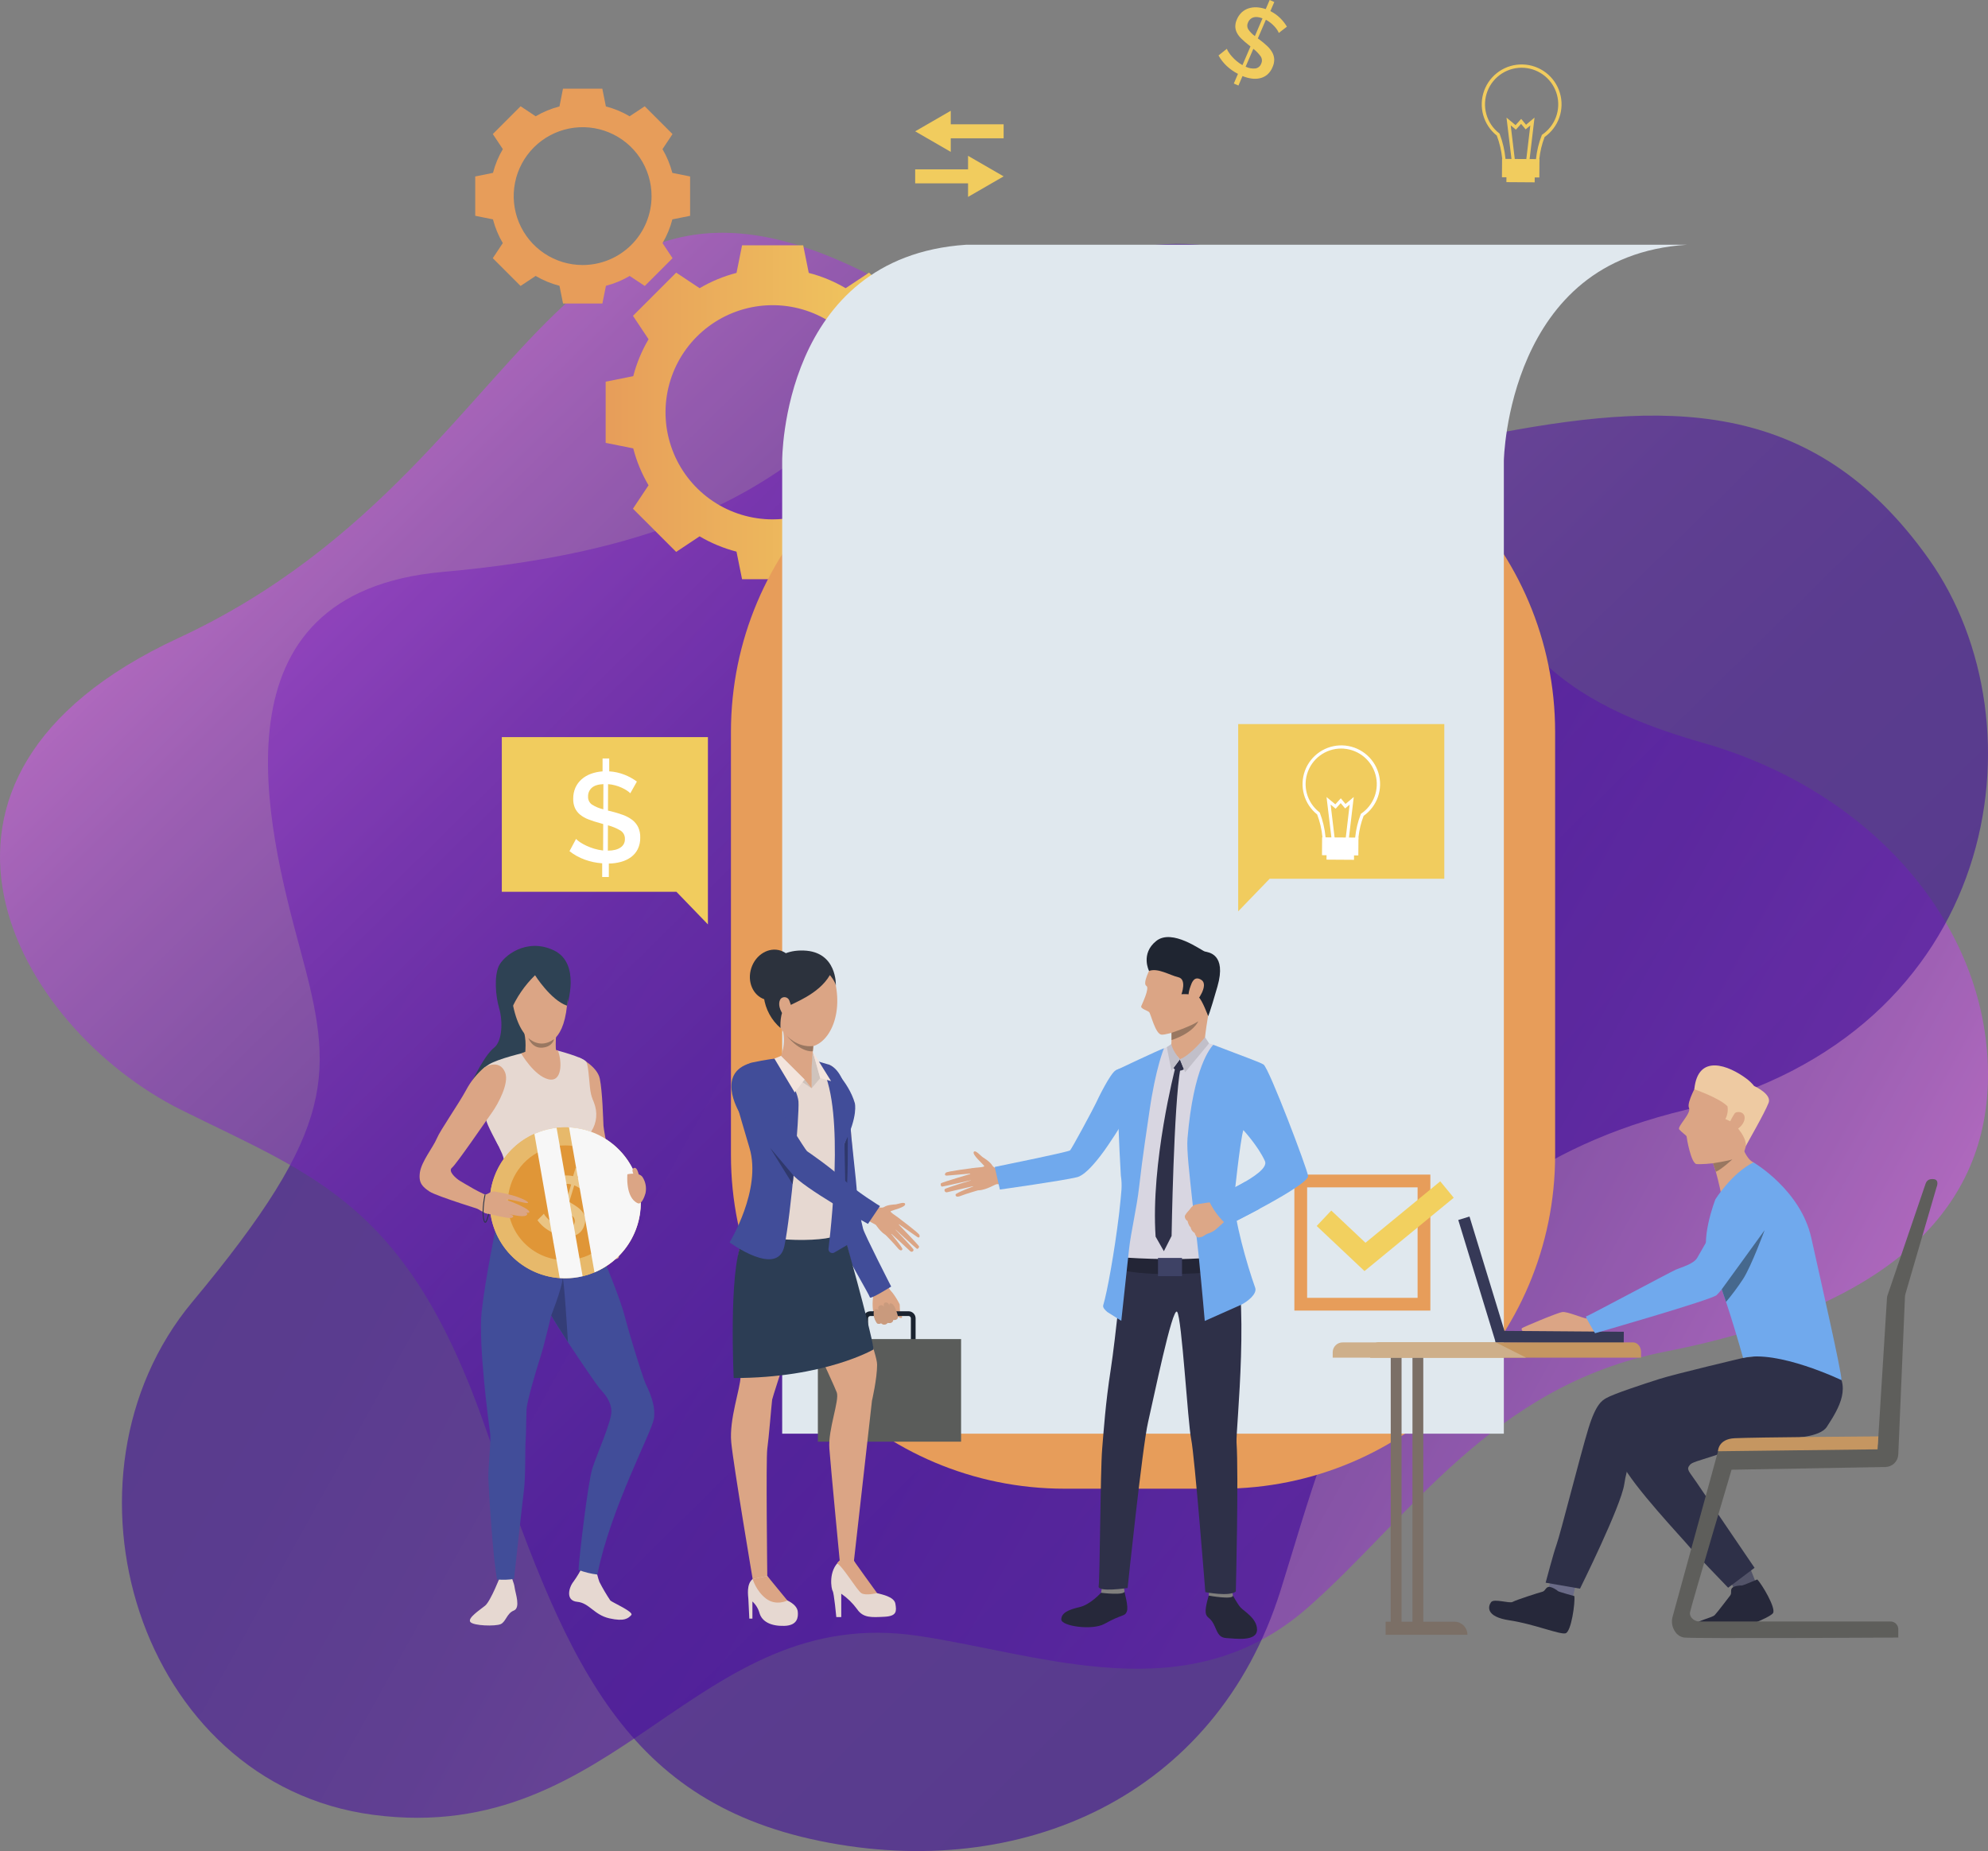 <svg width="538" height="501" viewBox="0 0 538 501" fill="none" xmlns="http://www.w3.org/2000/svg">
<rect x="0" y="0" width="538" height="501" fill="#808080" stroke="none"/>
<g opacity="0.75">
<path opacity="0.75" d="M450.7 365.818C403.794 375.02 381.435 410.924 353.926 435.097C321.548 463.557 282.192 447.784 248.554 442.765C188.085 433.742 167.521 499.976 100.994 491.196C37.317 482.785 12.482 399.861 52.053 352.37C91.624 304.879 90.36 290.539 81.241 256.945C72.122 223.35 56.115 160.467 119.854 154.788C174.637 149.907 206.302 135.675 230.419 110.939C254.536 86.203 343.35 18.092 384.78 121.578C404.576 171.016 416.516 188.412 460.993 201.095C505.47 213.779 536.56 248.691 537.952 288.222C539.27 325.638 513.347 353.53 450.7 365.818Z" fill="url(#paint0_linear)"/>
</g>
<g opacity="0.75">
<path opacity="0.75" d="M266.659 93.927C307.779 123.467 353.525 127.336 401.784 117.913C450.044 108.49 490.404 106.776 521.992 151.322C553.581 195.868 541.786 279.713 456.183 300.389C374.593 320.085 360.97 384.716 346.507 430.603C328.957 486.287 276.293 509.415 221.91 498.278C167.527 487.14 152.593 447.738 131.537 386.914C110.48 326.09 85.642 318.559 49.056 300.408C4.249 278.11 -33.797 210.775 48.178 172.74C155.225 123.053 147.11 8.048 266.659 93.927Z" fill="url(#paint1_linear)"/>
</g>
<path d="M246.817 101.812C245.911 98.306 244.518 94.944 242.677 91.826L246.892 85.485L241.044 79.638L235.197 73.79L228.852 78.001C225.734 76.16 222.372 74.767 218.866 73.862L217.366 66.402H200.822L199.319 73.862C195.813 74.767 192.451 76.161 189.332 78.001L182.992 73.786L177.144 79.634L171.297 85.481L175.515 91.822C173.675 94.941 172.281 98.302 171.372 101.808L163.908 103.312V119.86L171.368 121.359C172.276 124.865 173.671 128.227 175.511 131.346L171.293 137.686L177.14 143.534L182.988 149.381L189.328 145.163C192.447 147.002 195.809 148.397 199.314 149.306L200.818 156.766H217.362L218.862 149.306C222.367 148.398 225.729 147.003 228.848 145.163L235.189 149.381L241.036 143.534L246.883 137.686L242.669 131.346C244.51 128.227 245.903 124.866 246.808 121.359L254.268 119.86V103.312L246.817 101.812ZM209.092 140.572C203.359 140.572 197.755 138.872 192.988 135.687C188.221 132.502 184.506 127.975 182.312 122.679C180.118 117.382 179.544 111.554 180.663 105.931C181.781 100.308 184.542 95.143 188.596 91.089C192.649 87.035 197.814 84.275 203.437 83.156C209.06 82.038 214.888 82.612 220.185 84.806C225.482 87 230.009 90.715 233.194 95.482C236.379 100.249 238.079 105.853 238.079 111.586C238.079 119.274 235.025 126.646 229.589 132.083C224.153 137.519 216.78 140.572 209.092 140.572Z" fill="url(#paint2_linear)"/>
<path d="M181.952 46.792C181.367 44.537 180.47 42.375 179.287 40.368L181.998 36.287L178.239 32.528L174.48 28.769L170.391 31.472C168.385 30.287 166.223 29.39 163.967 28.807L163.002 24.008H152.356L151.408 28.807C149.146 29.388 146.978 30.285 144.967 31.472L140.886 28.761L137.127 32.52L133.368 36.279L136.079 40.36C134.894 42.366 133.997 44.528 133.414 46.784L128.607 47.761V58.407L133.406 59.372C133.989 61.628 134.886 63.79 136.071 65.796L133.36 69.877L137.119 73.636L140.878 77.395L144.959 74.684C146.973 75.872 149.143 76.77 151.408 77.353L152.372 82.152H163.019L163.984 77.353C166.239 76.768 168.401 75.871 170.408 74.688L174.488 77.399L178.247 73.64L182.006 69.881L179.296 65.8C180.479 63.794 181.376 61.631 181.96 59.377L186.76 58.412V47.761L181.952 46.792ZM157.673 71.731C153.983 71.731 150.377 70.637 147.309 68.588C144.242 66.538 141.851 63.625 140.439 60.216C139.027 56.808 138.658 53.057 139.378 49.439C140.097 45.821 141.874 42.497 144.483 39.888C147.091 37.279 150.415 35.503 154.034 34.783C157.652 34.063 161.403 34.433 164.811 35.844C168.219 37.256 171.133 39.647 173.182 42.715C175.232 45.782 176.326 49.389 176.326 53.078C176.327 55.528 175.844 57.954 174.907 60.217C173.97 62.48 172.596 64.537 170.864 66.269C169.132 68.001 167.075 69.375 164.812 70.312C162.548 71.25 160.122 71.732 157.673 71.731Z" fill="url(#paint3_linear)"/>
<path d="M288.129 402.927H330.536C380.417 402.927 420.854 362.49 420.854 312.609V198.149C420.854 148.268 380.417 107.831 330.536 107.831H288.129C238.248 107.831 197.811 148.268 197.811 198.149L197.811 312.609C197.811 362.49 238.248 402.927 288.129 402.927Z" fill="url(#paint4_linear)"/>
<path d="M271.606 47.736L261.978 42.177V45.84H247.669V49.628H261.978V53.295L271.606 47.736Z" fill="#F1CC5E"/>
<path d="M247.669 35.544L257.296 41.103V37.436H271.606V33.648H257.296V29.985L247.669 35.544Z" fill="#F1CC5E"/>
<path d="M411.113 47.289C409.971 47.209 408.883 46.771 408.006 46.036C407.549 45.662 407.18 45.193 406.925 44.661C406.67 44.129 406.536 43.547 406.531 42.958C406.321 40.814 405.828 38.707 405.065 36.693C403.291 35.28 402.007 33.346 401.394 31.163C400.781 28.98 400.87 26.659 401.65 24.53C402.429 22.401 403.859 20.571 405.736 19.299C407.613 18.028 409.843 17.38 412.11 17.446C414.376 17.513 416.564 18.291 418.364 19.67C420.163 21.049 421.483 22.96 422.136 25.131C422.789 27.303 422.742 29.624 422.002 31.768C421.262 33.911 419.867 35.767 418.013 37.073C417.276 38.989 416.793 40.995 416.576 43.037C416.551 45.413 414.292 47.327 411.531 47.31C411.385 47.306 411.247 47.297 411.113 47.289ZM412.542 18.361C410.418 18.199 408.298 18.726 406.497 19.863C404.696 21.001 403.309 22.688 402.543 24.676C401.776 26.663 401.67 28.844 402.24 30.897C402.81 32.949 404.026 34.763 405.708 36.07L405.809 36.15L405.855 36.267C406.669 38.405 407.193 40.642 407.413 42.92V42.953C407.418 43.417 407.526 43.874 407.728 44.291C407.93 44.708 408.222 45.076 408.582 45.368C409.402 46.053 410.437 46.425 411.506 46.42C413.786 46.42 415.653 44.904 415.682 43.008V42.974C415.91 40.801 416.428 38.669 417.224 36.634L417.27 36.5L417.387 36.421C419.08 35.261 420.371 33.604 421.083 31.679C421.794 29.754 421.891 27.656 421.358 25.673C420.826 23.691 419.692 21.923 418.112 20.613C416.532 19.303 414.584 18.516 412.537 18.361H412.542Z" fill="#F1CC5E"/>
<path d="M409.109 43.605L407.697 31.84L410.149 33.869L411.669 32.182L412.985 33.765L415.278 31.823L413.883 43.609L413.005 43.505L414.137 33.949L412.876 35.018L411.644 33.531L410.24 35.093L408.837 33.932L409.99 43.501L409.109 43.605Z" fill="#F1CC5E"/>
<path d="M415.343 46.262L407.688 46.21L407.666 49.297L415.322 49.349L415.343 46.262Z" fill="#F1CC5E"/>
<path d="M416.615 43.072L406.495 43.004L406.462 47.97L416.582 48.038L416.615 43.072Z" fill="#F1CC5E"/>
<path d="M346.073 8.917C345.966 8.633 345.825 8.363 345.655 8.111C345.428 7.772 345.176 7.451 344.899 7.151C344.578 6.8 344.229 6.476 343.855 6.182C343.458 5.861 343.03 5.581 342.577 5.346L340.401 10.4L340.819 10.697C341.548 11.233 342.245 11.812 342.907 12.43C343.452 12.932 343.918 13.514 344.289 14.155C344.611 14.728 344.797 15.366 344.832 16.022C344.849 16.767 344.693 17.506 344.377 18.181C344.07 18.954 343.585 19.644 342.961 20.195C342.399 20.665 341.736 20.998 341.023 21.168C340.27 21.341 339.491 21.374 338.726 21.264C337.876 21.145 337.045 20.918 336.253 20.587L335.151 23.152L333.898 22.605L335.021 19.994C333.912 19.426 332.887 18.706 331.976 17.856C331.092 17.029 330.345 16.068 329.763 15.007L332.014 13.203C332.145 13.544 332.316 13.87 332.524 14.172C332.796 14.586 333.1 14.979 333.434 15.345C333.821 15.778 334.24 16.182 334.687 16.552C335.17 16.957 335.688 17.316 336.237 17.626L338.409 12.572C338.325 12.497 338.237 12.426 338.141 12.355C338.048 12.288 337.958 12.216 337.874 12.138C337.192 11.613 336.542 11.048 335.928 10.446C335.438 9.983 335.03 9.44 334.72 8.842C334.459 8.323 334.316 7.753 334.303 7.171C334.304 6.519 334.447 5.875 334.72 5.284C335.014 4.559 335.456 3.904 336.019 3.362C336.552 2.867 337.186 2.494 337.878 2.268C338.595 2.036 339.348 1.938 340.1 1.98C340.932 2.027 341.753 2.19 342.539 2.464L343.6 0L344.853 0.547L343.792 3.011C344.778 3.496 345.679 4.137 346.461 4.908C347.161 5.596 347.769 6.373 348.27 7.217L346.073 8.917ZM337.744 6.081C337.598 6.37 337.527 6.691 337.537 7.014C337.547 7.337 337.639 7.653 337.803 7.932C338.291 8.644 338.899 9.267 339.599 9.774L341.666 4.966C340.656 4.586 339.82 4.503 339.16 4.716C338.837 4.826 338.542 5.007 338.297 5.245C338.052 5.484 337.864 5.774 337.744 6.094V6.081ZM341.307 17.225C341.462 16.909 341.53 16.558 341.502 16.208C341.475 15.857 341.354 15.52 341.153 15.233C340.597 14.47 339.934 13.79 339.185 13.215L337.097 18.048C337.927 18.459 338.858 18.625 339.779 18.524C340.124 18.463 340.447 18.312 340.716 18.086C340.984 17.86 341.188 17.567 341.307 17.237V17.225Z" fill="#F1CC5E"/>
<path d="M456.544 66.239C407.905 69.384 406.978 124.684 406.978 124.684V388.04H211.678V124.684C211.678 124.684 211.456 69.551 261.49 66.239H456.544Z" fill="url(#paint5_linear)"/>
<path d="M371.468 135.038H237.323V146.875H371.468V135.038Z" fill="#E0E8EE"/>
<path d="M351.866 162.413H237.323V170.796H351.866V162.413Z" fill="#E0E8EE"/>
<path d="M294.904 184.541H237.323V196.996H294.904V184.541Z" fill="#E0E8EE"/>
<path d="M371.472 184.541H311.92V196.996H371.472V184.541Z" fill="#E0E8EE"/>
<path d="M329.057 208.524H237.323V217.4H329.057V208.524Z" fill="#E0E8EE"/>
<path d="M340.677 230.715H237.323V235.648H340.677V230.715Z" fill="#E0E8EE"/>
<path d="M361.606 252.91H237.323V257.843H361.606V252.91Z" fill="#E0E8EE"/>
<path d="M295.296 302.622H236.931V274.709H295.296V302.622ZM237.72 301.833H294.524V275.519H237.72V301.833Z" fill="#E0E8EE"/>
<path d="M361.606 275.105H309.33V281.517H361.606V275.105Z" fill="#E0E8EE"/>
<path d="M346.382 288.667H309.33V295.079H346.382V288.667Z" fill="#E0E8EE"/>
<path d="M339.75 319.488H237.323V324.42H339.75V319.488Z" fill="#E0E8EE"/>
<path d="M296.199 341.683H237.323V346.616H296.199V341.683Z" fill="#E0E8EE"/>
<path d="M387.088 354.718H350.287V317.913H387.088V354.718ZM353.737 351.268H383.634V321.363H353.737V351.268Z" fill="url(#paint6_linear)"/>
<path d="M369.266 344.022L356.327 331.822L360.274 327.636L369.529 336.362L389.766 319.734L393.416 324.178L369.266 344.022Z" fill="url(#paint7_linear)"/>
<path d="M239.273 346.816C239.718 347.241 240.083 347.742 240.351 348.295C240.568 348.859 241.303 349.61 241.646 350.036C242.341 350.975 242.952 351.973 243.471 353.019C243.546 353.244 243.446 354.819 243.651 355.262C243.855 355.704 244.382 356.565 243.981 356.723C243.58 356.882 242.899 356.243 242.899 356.243C242.943 356.356 242.952 356.479 242.926 356.597C242.9 356.715 242.84 356.823 242.753 356.907C242.622 357.044 242.456 357.142 242.274 357.193C242.092 357.244 241.9 357.244 241.717 357.195C241.717 357.195 241.6 357.722 241.299 357.864C241.136 357.955 240.956 358.012 240.77 358.031C240.583 358.05 240.395 358.03 240.217 357.972C240.032 358.189 239.779 358.336 239.499 358.39C239.313 358.426 239.12 358.415 238.94 358.356C238.76 358.298 238.597 358.194 238.467 358.056C238.467 358.056 237.732 358.398 237.398 358.089C237.151 357.782 236.952 357.438 236.809 357.07C236.201 355.234 236.008 353.285 236.245 351.365C236.663 348.976 234.779 347.188 234.779 347.188L239.273 346.816Z" fill="#DBA585"/>
<path d="M245.877 365.223H235.548C235.044 365.223 234.56 365.023 234.204 364.666C233.848 364.31 233.647 363.826 233.647 363.322V356.807C233.647 356.303 233.848 355.819 234.204 355.463C234.56 355.106 235.044 354.906 235.548 354.906H245.877C246.381 354.906 246.865 355.106 247.222 355.463C247.579 355.819 247.78 356.302 247.782 356.807V363.322C247.78 363.827 247.579 364.31 247.222 364.666C246.865 365.023 246.381 365.223 245.877 365.223ZM235.548 356.18C235.382 356.18 235.222 356.246 235.105 356.364C234.987 356.481 234.921 356.641 234.921 356.807V363.322C234.922 363.488 234.989 363.646 235.106 363.763C235.224 363.879 235.382 363.945 235.548 363.945H245.877C246.042 363.945 246.201 363.879 246.318 363.763C246.436 363.646 246.502 363.488 246.503 363.322V356.807C246.503 356.641 246.437 356.481 246.32 356.364C246.202 356.246 246.043 356.18 245.877 356.18H235.548Z" fill="#1A232F"/>
<path d="M260.091 362.429H221.334V390.196H260.091V362.429Z" fill="#5A5C5A"/>
<path d="M224.254 288.128C224.254 288.128 222.266 288.158 221.422 294.093C220.579 300.028 222.178 302.509 222.37 304.977C222.562 307.446 225.457 323.401 225.536 324.107C225.616 324.813 226.004 333.296 227.136 335.555C228.268 337.815 236.571 350.592 236.68 351.214C236.788 351.836 240.715 348.992 240.715 348.992C240.715 348.992 234.186 335.33 233.81 333.776C233.435 332.222 230.807 324.257 231.221 321.826C231.634 319.396 230.06 306.001 230.21 304.51C230.36 303.019 228.055 289.035 224.254 288.128Z" fill="#DBA585"/>
<path d="M224.254 288.128C224.254 288.128 222.266 288.158 221.422 294.093C220.579 300.028 221.339 302.166 221.84 304.739C222.324 307.17 223.97 322.031 224.049 322.737C224.129 323.443 226.096 332.402 227.124 335.555C227.9 337.953 235.306 350.5 235.419 351.139C235.531 351.778 241.174 348.215 241.174 348.215C241.174 348.215 233.936 334.085 233.556 332.527C233.176 330.969 231.952 325.577 231.914 323.113C231.864 320.218 230.047 305.988 230.198 304.518C230.348 303.048 229.792 290.158 224.254 288.128Z" fill="#414D99"/>
<path d="M207.647 426.558C207.647 426.558 211.102 431.692 212.497 432.932C212.497 432.932 215.704 434.051 215.901 436.232C216.03 437.656 215.901 439.949 212.242 440.053C208.583 440.158 206.231 438.876 205.559 436.658C205.231 435.425 204.558 434.311 203.621 433.446V438.09H202.786C202.786 438.09 202.577 433.6 202.527 432.778C202.477 431.955 201.934 428.776 203.675 427.373C205.417 425.969 207.647 426.558 207.647 426.558Z" fill="#E6D8D1"/>
<path d="M231.095 422.457C231.559 423.483 232.139 424.453 232.825 425.347C233.66 426.429 236.229 430.869 237.365 431.195C238.501 431.52 242.009 432.122 242.318 434.081C242.627 436.04 242.782 437.422 239.324 437.589C235.865 437.756 233.597 437.953 231.947 435.526C230.764 433.904 229.317 432.492 227.666 431.349V437.673H226.326C226.326 437.673 225.703 431.09 225.344 430.627C224.985 430.163 224.053 425.105 227.253 422.474C230.452 419.842 231.095 422.457 231.095 422.457Z" fill="#E6D8D1"/>
<path d="M205.325 327.473C205.325 327.473 200.96 333.15 199.774 339.883C198.588 346.615 200.476 369.212 200.422 372.541C200.367 375.869 197.277 384.148 197.895 390.417C198.513 396.686 203.688 427.373 203.688 427.373L207.647 426.558C207.647 426.558 207.259 394.752 207.647 392.121C208.036 389.49 208.809 379.896 208.963 378.814C209.118 377.732 218.791 349.28 218.791 344.427C218.791 339.573 215.851 319.554 205.325 327.473Z" fill="#DBA585"/>
<path d="M227.253 329.691C227.253 329.691 234.424 357.062 235.276 360.854C236.129 364.647 237.365 367.775 237.365 369.383C237.365 373.142 235.974 379.119 235.974 379.119L231.096 422.457H227.253C227.253 422.457 224.826 397.15 224.442 392.042C224.058 386.934 227.228 379.04 226.451 376.872C225.674 374.704 213.992 349.723 213.992 349.723C213.992 349.723 205.145 321.756 227.253 329.691Z" fill="#DBA585"/>
<path d="M213.089 433.191C213.089 433.191 210.078 434.741 207.346 432.698C204.615 430.656 203.688 427.373 203.688 427.373L207.647 426.559L213.089 433.191Z" fill="#DBA585"/>
<path d="M237.365 431.186C237.365 431.186 234.27 431.959 233.084 431.186C231.898 430.414 227.863 423.593 226.526 423.184C226.526 423.184 227.821 420.556 231.096 422.465C231.096 422.457 236.488 430.042 237.365 431.186Z" fill="#DBA585"/>
<path d="M236.429 365.219C236.429 365.219 223.256 372.975 198.555 372.975C198.555 372.975 197.16 344.331 200.747 336.27C204.335 328.209 228.176 333.225 228.176 333.225C228.176 333.225 235.581 359.292 236.429 365.219Z" fill="#2C3D54"/>
<path d="M218.427 285.99C218.427 285.99 222.257 287.799 223.586 288.078C224.914 288.358 230.076 295.045 230.983 297.493C231.889 299.94 230.983 303.612 229.12 307.935C227.257 312.258 229.015 313.682 228.163 317.988C227.311 322.294 226.568 331.421 226.726 333.814C226.885 336.207 205.212 336.658 200.263 332.298C200.263 332.298 205.237 324.85 205.876 323.785C206.515 322.72 205.981 316.927 205.396 315.432C204.811 313.937 200.914 301.277 200.914 301.277C200.914 301.277 197.731 291.549 200.609 289.315C203.115 287.373 209.923 286.679 211.147 286.253C212.371 285.827 215.93 285.618 218.427 285.99Z" fill="#E6D8D1"/>
<path d="M219.651 294.527L221.978 291.804L219.956 284.628C219.51 287.908 219.408 291.226 219.651 294.527Z" fill="#CFC3BC"/>
<path d="M213.595 258.808C215.871 258.006 224.233 256.043 226.201 266.744C228.168 277.445 222.266 285.042 216.84 283.033C211.415 281.024 208.069 273.619 207.744 267.997C207.418 262.375 210.717 259.819 213.595 258.808Z" fill="#DBA585"/>
<path d="M226.2 266.735C226.2 266.735 226.618 257.584 217.517 257.267C208.416 256.949 205.972 264.434 206.716 269.893C207.147 273.136 208.752 276.108 211.227 278.246C211.227 278.246 210.901 273.832 212.664 272.683C214.426 271.534 221.506 269.25 224.588 263.912C224.588 263.916 226.021 265.595 226.2 266.735Z" fill="#2C323D"/>
<path d="M214.86 265.787C213.662 269.429 210.107 271.534 206.925 270.486C203.742 269.438 202.13 265.637 203.328 261.99C204.527 258.344 208.077 256.243 211.264 257.292C214.451 258.34 216.059 262.12 214.86 265.787Z" fill="#2C323D"/>
<path d="M220.257 281.571C220.257 281.571 219.493 288.597 219.651 290.885C219.651 290.885 215.671 294.874 211.147 286.228C211.147 286.228 213.052 282.666 211.615 277.812C210.178 272.959 220.257 281.571 220.257 281.571Z" fill="#DBA585"/>
<path d="M219.651 290.885V294.527L215.069 291.107L219.651 290.885Z" fill="#DBA585"/>
<path d="M219.651 294.527L217.751 292.176L211.344 285.79L209.272 287.786L219.651 294.527Z" fill="#CFC3BC"/>
<path d="M210.454 286.399C210.454 286.399 215.829 294.561 216.088 298.149C216.347 301.736 214.088 328.597 212.283 337.23C210.479 345.864 197.435 336.257 197.435 336.257C197.435 336.257 206.206 322.056 202.836 310.708C199.465 299.36 198.241 294.803 198.241 294.803C198.241 294.803 199.398 288.475 203.504 287.586C207.104 286.805 210.454 286.399 210.454 286.399Z" fill="#414D99"/>
<path d="M231.334 298.57C231.334 298.57 232.307 302 228.527 309.585C228.527 309.585 228.59 319.291 228.694 322.319C228.798 325.348 229.529 336.817 229.529 336.817L225.791 339.006C225.622 339.105 225.428 339.156 225.231 339.151C225.035 339.146 224.844 339.086 224.68 338.979C224.515 338.871 224.384 338.719 224.302 338.541C224.219 338.363 224.188 338.165 224.212 337.97C225.269 329.244 228.711 296.144 221.289 287.251L224.271 288.129C224.271 288.129 229.554 292.468 231.334 298.57Z" fill="#414D99"/>
<path d="M213.578 270.732C213.495 270.542 213.371 270.372 213.215 270.235C213.059 270.099 212.874 269.998 212.674 269.942C212.475 269.885 212.265 269.873 212.06 269.907C211.855 269.942 211.66 270.021 211.49 270.139C210.855 270.616 210.479 272.052 211.49 273.898C212.5 275.745 216.08 277.064 213.578 270.732Z" fill="#DBA585"/>
<path d="M221.978 291.8L224.91 292.614L219.956 284.628L221.978 291.8Z" fill="#F3E4DC"/>
<path d="M217.751 292.176L215.069 295.684L209.573 286.516L211.344 285.79L217.751 292.176Z" fill="#F3E4DC"/>
<path d="M220.098 283.116L219.969 284.528C219.969 284.528 216.803 285.117 212.664 280.067C212.664 280.067 215.6 283.647 220.098 283.116Z" fill="#997761"/>
<path d="M236.375 326.133C236.375 326.133 238.233 327.332 239.299 326.659C240.209 326.091 241.805 326.012 242.285 325.987C242.936 325.953 244.904 325.101 244.958 325.924C245.012 326.747 241.78 327.486 241.132 327.774C240.485 328.063 243.333 329.445 243.638 330.113C243.943 330.782 241.391 335.359 239.549 334.181C237.707 333.004 236.517 330.527 236.153 330.381C235.68 330.139 235.221 329.87 234.779 329.574L236.375 326.133Z" fill="#DBA585"/>
<path d="M201.044 288.864C201.044 288.864 203.629 288.225 205.86 290.618C208.09 293.011 209.201 296.95 209.798 298.224C210.396 299.498 217.776 311.309 218.202 311.589C218.628 311.869 226.138 317.917 229.546 321.162C232.954 324.408 239.57 328.025 239.57 328.025L237.064 331.537C237.064 331.537 216.907 320.791 214.351 316.856C211.795 312.922 201.604 302.012 201.604 302.012C201.604 302.012 195.539 292.831 201.044 288.864Z" fill="#DBA585"/>
<path d="M243.296 329.737C243.296 329.737 248.696 333.722 248.834 334.29C248.972 334.858 248.738 335.125 248.216 334.783C247.694 334.44 242.887 331.086 242.887 331.086C242.887 331.086 248.488 336.875 248.701 337.314C248.826 337.573 248.408 338.149 248.112 337.978C247.815 337.807 241.938 332.394 241.938 332.394C241.938 332.394 247.155 337.823 247.226 338.241C247.233 338.345 247.208 338.448 247.155 338.538C247.102 338.627 247.024 338.699 246.93 338.744C246.837 338.789 246.732 338.805 246.629 338.79C246.526 338.774 246.43 338.729 246.353 338.659C245.936 338.283 240.815 333.53 240.815 333.53C240.815 333.53 244.365 337.707 244.211 338.103C244.119 338.341 243.793 338.851 242.899 337.74C242.005 336.629 239.662 334.24 239.662 334.24L243.296 329.737Z" fill="#DBA585"/>
<path d="M229.417 307.68C229.417 307.68 229.596 319.792 228.857 325.64L228.527 309.585L229.417 307.68Z" fill="#2F386C"/>
<path d="M202.364 287.978C202.364 287.978 203.834 288.225 206.069 290.618C208.303 293.011 209.41 296.95 210.007 298.224C210.605 299.498 217.985 311.31 218.411 311.589C218.837 311.869 224.993 316.084 228.397 319.329C231.801 322.574 238.138 326.429 238.138 326.429L234.888 331.258C234.888 331.258 217.108 321.409 214.288 317.658C211.277 313.653 200.539 301.891 200.539 301.891C200.539 301.891 193.593 291.19 202.364 287.978Z" fill="#414D99"/>
<path d="M242.928 355.95C242.928 355.95 242.235 353.252 241.366 352.851C240.497 352.45 240.698 353.436 240.698 353.436C240.698 353.436 240.518 352.454 239.712 352.509C238.906 352.563 239.198 353.707 239.198 353.707C239.151 353.61 239.085 353.523 239.003 353.452C238.921 353.381 238.827 353.327 238.724 353.293C238.621 353.259 238.512 353.246 238.405 353.255C238.297 353.264 238.192 353.294 238.096 353.344C237.331 353.691 237.791 354.597 237.791 354.597C237.791 354.597 236.755 353.858 236.509 354.864C236.091 356.564 237.344 358.164 237.344 358.164C237.344 358.164 237.762 358.523 238.451 358.143C238.565 358.269 238.706 358.368 238.863 358.433C239.021 358.497 239.19 358.526 239.36 358.516C239.53 358.506 239.695 358.459 239.845 358.377C239.994 358.295 240.122 358.181 240.222 358.043C240.222 358.043 241.596 358.406 241.73 357.262C241.746 357.258 243.333 357.5 242.928 355.95Z" fill="#C99A7D"/>
<path d="M214.505 320.502L208.42 310.683C208.42 310.683 213.607 316.81 214.15 317.466C214.693 318.122 214.735 318.172 214.735 318.172C214.735 318.172 214.576 320.168 214.505 320.502Z" fill="#2F386C"/>
<path d="M390.86 195.973H335.084V237.841V246.662L343.6 237.841H390.86V195.973Z" fill="#F1CC5E"/>
<path d="M135.803 199.507H191.579V241.374V250.196L183.063 241.374H135.803V199.507Z" fill="#F1CC5E"/>
<path d="M362.333 230.74C361.223 230.669 360.165 230.244 359.313 229.529C358.87 229.166 358.511 228.71 358.264 228.193C358.016 227.676 357.885 227.111 357.881 226.538C357.677 224.452 357.198 222.401 356.456 220.44C354.733 219.068 353.486 217.189 352.891 215.068C352.296 212.947 352.383 210.693 353.14 208.625C353.898 206.557 355.287 204.779 357.111 203.545C358.935 202.31 361.101 201.68 363.302 201.746C365.504 201.811 367.629 202.567 369.377 203.907C371.125 205.248 372.407 207.104 373.04 209.213C373.674 211.323 373.628 213.578 372.909 215.66C372.19 217.741 370.833 219.544 369.032 220.812C368.314 222.673 367.843 224.621 367.633 226.605C367.608 228.915 365.411 230.782 362.73 230.757C362.575 230.757 362.442 230.753 362.333 230.74ZM363.72 202.626C361.652 202.463 359.587 202.971 357.832 204.075C356.076 205.179 354.724 206.82 353.976 208.754C353.228 210.688 353.124 212.812 353.68 214.81C354.236 216.808 355.422 218.573 357.062 219.843L357.158 219.918L357.2 220.035C357.994 222.112 358.504 224.287 358.716 226.501V226.526C358.721 226.976 358.826 227.42 359.022 227.826C359.219 228.232 359.502 228.589 359.852 228.873C360.655 229.54 361.669 229.903 362.713 229.896C364.931 229.896 366.744 228.422 366.756 226.58V226.547C366.976 224.434 367.479 222.36 368.251 220.382L368.302 220.257L368.414 220.177C370.057 219.049 371.309 217.439 371.998 215.569C372.687 213.7 372.78 211.662 372.262 209.738C371.745 207.813 370.644 206.097 369.11 204.825C367.576 203.553 365.686 202.787 363.699 202.635L363.72 202.626Z" fill="white"/>
<path d="M360.366 227.165L358.992 215.729L361.377 217.7L362.855 216.063L364.129 217.6L366.359 215.712L365.002 227.165L364.154 227.065L365.248 217.775L364.025 218.815L362.826 217.375L361.46 218.886L360.099 217.759L361.218 227.06L360.366 227.165Z" fill="white"/>
<path d="M366.447 229.715L359.004 229.666L358.985 232.665L366.427 232.714L366.447 229.715Z" fill="white"/>
<path d="M367.629 226.699L357.793 226.632L357.761 231.46L367.597 231.527L367.629 226.699Z" fill="white"/>
<path d="M170.57 214.71C170.298 214.425 169.99 214.175 169.656 213.966C169.209 213.675 168.742 213.418 168.256 213.198C167.692 212.943 167.108 212.734 166.511 212.571C165.873 212.394 165.22 212.282 164.56 212.237L164.535 219.396L165.191 219.538C166.333 219.812 167.458 220.151 168.561 220.553C169.471 220.876 170.327 221.333 171.101 221.911C171.78 222.432 172.329 223.104 172.705 223.874C173.104 224.758 173.296 225.723 173.264 226.693C173.292 227.774 173.063 228.846 172.596 229.821C172.167 230.674 171.543 231.414 170.775 231.981C169.961 232.571 169.045 233.007 168.073 233.267C166.994 233.561 165.882 233.716 164.765 233.727V237.36H162.965V233.66C161.347 233.548 159.753 233.21 158.228 232.657C156.746 232.12 155.359 231.35 154.118 230.377L155.893 227.061C156.225 227.402 156.595 227.705 156.996 227.963C157.536 228.32 158.103 228.634 158.692 228.902C159.379 229.223 160.09 229.493 160.818 229.709C161.602 229.943 162.406 230.107 163.219 230.197L163.24 223.034C163.103 222.987 162.964 222.946 162.822 222.913C162.681 222.88 162.542 222.839 162.405 222.792C161.32 222.507 160.252 222.163 159.205 221.76C158.384 221.451 157.62 221.009 156.942 220.453C156.361 219.967 155.897 219.358 155.584 218.669C155.255 217.886 155.098 217.042 155.125 216.193C155.108 215.159 155.311 214.134 155.722 213.185C156.11 212.32 156.68 211.548 157.393 210.922C158.13 210.279 158.98 209.778 159.899 209.443C160.919 209.075 161.986 208.851 163.069 208.779V205.283H164.869V208.775C166.291 208.858 167.691 209.167 169.017 209.689C170.205 210.159 171.328 210.78 172.358 211.536L170.57 214.71ZM159.147 215.574C159.122 215.995 159.203 216.416 159.383 216.797C159.564 217.178 159.837 217.507 160.179 217.755C161.13 218.356 162.177 218.792 163.274 219.045L163.294 212.229C161.886 212.29 160.847 212.615 160.179 213.202C159.841 213.496 159.573 213.861 159.395 214.272C159.216 214.682 159.132 215.127 159.147 215.574ZM169.113 227.094C169.136 226.637 169.037 226.183 168.826 225.777C168.614 225.372 168.298 225.03 167.91 224.788C166.852 224.163 165.712 223.688 164.522 223.377L164.497 230.231C165.976 230.231 167.112 229.938 167.91 229.395C168.294 229.15 168.607 228.809 168.818 228.405C169.029 228.001 169.13 227.549 169.113 227.094Z" fill="white"/>
<path d="M432.423 356.452C431.457 356.648 430.481 356.787 429.499 356.869C428.559 356.899 424.207 354.923 422.816 355.111C421.426 355.299 412.341 359.158 411.928 359.442C411.514 359.726 412.12 360.344 412.12 360.344L432.978 360.591L432.423 356.452Z" fill="#DBA585"/>
<path d="M404.728 363.378L439.419 363.638L439.443 360.46L404.752 360.199L404.728 363.378Z" fill="#363957"/>
<path d="M394.642 330.196L404.785 363.372L407.825 362.443L397.682 329.266L394.642 330.196Z" fill="#363957"/>
<path d="M468.109 427.54L469.445 430.435C469.445 430.435 475.08 428.346 475.109 428.263C475.138 428.179 473.555 424.245 473.555 424.245L468.109 427.54Z" fill="#525368"/>
<path d="M419.842 427.477L418.301 432.022C418.301 432.022 424.487 433.383 425.402 433.312C425.481 433.312 426.571 428.15 426.571 428.15L419.842 427.477Z" fill="#6A6B87"/>
<path d="M426.058 431.996C426.058 431.996 421.739 430.823 421.61 430.635C421.48 430.447 419.897 429.382 419.078 429.515C418.26 429.649 418.189 430.631 417.37 430.827C416.551 431.023 410.24 433.049 409.363 433.563C408.486 434.076 404.309 432.56 403.516 433.642C402.722 434.724 401.929 437.568 408.495 438.55C415.06 439.531 422.086 442.463 423.66 442.067C425.235 441.67 426.3 433.746 426.058 431.996Z" fill="#26283A"/>
<path d="M475.552 427.49C475.552 427.49 471.547 429.202 471.338 429.135C471.129 429.069 469.249 429.211 468.731 429.808C468.214 430.405 468.731 431.195 468.218 431.838C467.704 432.481 464.876 436.261 464.041 437.134C463.36 437.848 459.609 438.516 458.407 439.774C457.5 440.718 458.565 444.506 464.943 442.697C471.154 440.935 478.843 437.881 479.8 436.628C480.756 435.375 476.776 428.68 475.552 427.49Z" fill="#26283A"/>
<path d="M471.446 370.695C471.446 370.695 453.829 378.53 450.095 381.207C446.361 383.885 438.187 388.822 437.915 390.029C437.644 391.236 436.027 390.058 438.926 396.089C441.825 402.12 455.529 416.635 456.815 418.226C458.156 419.872 467.675 429.725 467.675 429.725L474.825 424.341C474.825 424.341 461.075 404.125 459.087 401.151C457.099 398.178 456.201 397.739 457.375 396.428C458.549 395.116 463.256 395.133 487.447 385.113C489.866 384.11 496.611 381.771 497.501 378.543C499.109 372.695 497.731 365.244 491.236 361.974C484.741 358.703 471.446 370.695 471.446 370.695Z" fill="#2E3048"/>
<path d="M463.068 313.987C463.285 314.231 463.454 314.515 463.565 314.822C463.872 315.577 464.132 316.35 464.346 317.136C465.144 319.93 465.87 323.518 465.87 323.518C465.87 323.518 475.953 315.114 474.529 314.588C473.105 314.062 472.048 311.606 472.048 311.606C472.048 311.606 462.003 313.043 463.068 313.987Z" fill="#DBA585"/>
<path d="M471.722 367.528C471.722 367.528 453.52 371.81 449.021 373.246C444.523 374.683 436.779 377.218 434.695 378.405C433.592 379.035 431.905 379.979 429.883 386.558C427.59 394.013 422.365 414.96 421.175 418.247C420.427 420.297 418.285 428.367 418.285 428.367L427.586 429.979C427.586 429.979 438.663 407.679 439.561 401.736C441.073 391.712 444.949 391.678 446.515 390.764C448.082 389.849 455.629 391.566 482.473 389.423C485.154 389.21 492.497 389.076 494.385 386.182C497.818 380.952 501.277 375.009 495.951 369.75C490.626 364.492 471.722 367.528 471.722 367.528Z" fill="#2E3048"/>
<path d="M459.513 292.936C459.513 292.936 456.364 298.366 457.078 299.853C457.792 301.34 453.791 304.923 454.447 305.7C455.103 306.477 456.46 307.371 456.439 307.601C456.418 307.83 457.605 314.914 459.15 315.069C460.695 315.223 471.263 314.68 472.14 311.376C473.017 308.073 475.594 300.83 476.199 299.485C476.805 298.14 470.715 287.728 459.513 292.936Z" fill="#DBA585"/>
<path d="M472.541 291.875C473.345 292.463 474.071 293.153 474.7 293.926C475.393 294.252 479.478 296.282 478.63 298.474C477.486 301.427 472.866 309.334 472.474 310.169C472.424 310.278 472.424 310.073 472.474 309.631C472.19 306.836 468.752 303.708 468.752 303.708L466.919 302.873C467.489 301.823 467.693 300.614 467.499 299.435C465.411 297.209 458.523 294.811 458.523 294.811C459.497 284.967 467.917 288.442 472.541 291.875Z" fill="#EECAA2"/>
<path d="M469.42 301.385C469.905 300.638 472.482 300.759 472.106 302.956C471.73 305.153 468.573 306.911 467.883 305.934C467.194 304.957 468.898 302.175 469.42 301.385Z" fill="#DBA585"/>
<path d="M474.529 314.601C474.529 314.601 487.297 322.044 490.179 335.038C493.061 348.032 498.273 370.853 498.365 373.556C498.365 373.556 481.082 365.24 471.722 367.529C471.722 367.529 465.828 346.352 462.725 341.349C459.622 336.345 464.233 324.592 464.233 324.592C464.233 324.592 468.639 317.533 474.529 314.601Z" fill="#70A9ED"/>
<path d="M521.095 320.415L510.804 350.596C510.726 350.825 510.678 351.064 510.662 351.306L508.193 390.985L465.173 391.942L452.643 437.581C452.452 438.263 452.415 438.98 452.535 439.678C452.655 440.377 452.929 441.04 453.336 441.62C453.601 442.043 453.953 442.404 454.37 442.678C454.787 442.953 455.257 443.134 455.75 443.211C458.478 443.545 513.719 443.211 513.719 443.211V440.931C513.712 440.382 513.488 439.858 513.097 439.473C512.707 439.087 512.18 438.871 511.631 438.871H459.96C459.541 438.875 459.126 438.785 458.746 438.606C458.367 438.428 458.032 438.166 457.768 437.84C457.603 437.647 457.481 437.421 457.409 437.178C457.337 436.935 457.317 436.68 457.35 436.428C457.575 434.975 468.602 397.789 468.602 397.789L510.211 397.05C511.111 397.043 511.974 396.693 512.626 396.073C513.277 395.452 513.668 394.607 513.719 393.708L515.528 351.005C515.541 350.734 515.586 350.465 515.661 350.203L524.069 321.35C524.069 321.35 524.951 319.341 523.33 319.145C521.709 318.949 521.275 319.893 521.095 320.415Z" fill="#5E5E5B"/>
<path d="M464.935 392.79C464.935 392.79 464.905 389.494 469.42 389.264C474.604 389.001 508.331 388.767 508.331 388.767L508.11 392.272L464.935 392.79Z" fill="#C59661"/>
<path d="M444.105 365.929V367.466H370.808V365.929C370.808 364.496 371.772 363.331 372.959 363.331H441.954C443.14 363.331 444.105 364.496 444.105 365.929Z" fill="#C59661"/>
<path d="M397.113 442.464H374.976V438.922H393.583C394.523 438.922 395.425 439.295 396.089 439.959C396.754 440.623 397.128 441.524 397.13 442.464H397.113Z" fill="#7B6F66"/>
<path d="M379.295 367.466H376.367V442.447H379.295V367.466Z" fill="#7B6F66"/>
<path d="M385.175 367.466H382.248V442.447H385.175V367.466Z" fill="#7B6F66"/>
<path d="M463.565 314.835C463.872 315.59 464.133 316.362 464.346 317.149C465.854 316.522 468.732 313.866 468.823 313.782C467.621 314.237 463.565 314.835 463.565 314.835Z" fill="#997761"/>
<path d="M413.005 367.466H360.662V365.929C360.683 365.22 360.984 364.549 361.499 364.061C362.014 363.574 362.702 363.312 363.41 363.331H404.827L413.005 367.466Z" fill="#CEAF8A"/>
<path d="M468.924 324.679C468.924 324.679 465.883 328.99 463.999 332.256C461.869 335.952 459.777 339.607 459.313 340.43C458.373 342.1 455.028 342.99 453.545 343.625C452.183 344.21 429.499 356.352 429.211 356.326C428.923 356.301 431.655 360.85 431.655 360.85C431.655 360.85 463.151 351.82 464.567 350.525C465.983 349.23 470.185 343.341 471.906 340.918C473.543 338.609 476.053 334.82 477.386 333.187C478.873 331.358 481.98 325.109 478.025 321.994C472.95 317.996 470.143 322.833 468.924 324.679Z" fill="#70A9ED"/>
<path d="M477.553 332.945C477.553 332.945 473.91 342.827 471.705 346.194C470.297 348.339 468.763 350.399 467.111 352.363L465.945 348.955C465.945 348.955 475.376 335.986 477.553 332.945Z" fill="#46688D"/>
<path d="M135.465 426.446C135.465 426.446 132.775 433.371 131.288 434.582C129.801 435.793 126.451 437.948 127.291 439.001C128.131 440.054 134.078 440.212 135.498 439.582C136.918 438.951 137.148 436.658 139.04 435.914C140.932 435.171 139.495 431.266 139.303 429.858C139.049 428.025 138.56 427.77 138.56 426.817C138.56 425.865 135.465 426.446 135.465 426.446Z" fill="#E6D8D1"/>
<path d="M161.231 424.65C161.231 424.65 161.904 427.431 162.221 428.167C163.104 429.893 164.088 431.567 165.166 433.179C165.583 433.651 171.635 436.282 170.846 437.121C170.057 437.961 169.058 438.963 164.902 438.015C160.747 437.067 159.473 433.839 156.219 433.542C152.965 433.245 153.934 429.653 155.196 428.079C156.19 426.706 157.055 425.245 157.781 423.714L161.231 424.65Z" fill="#E6D8D1"/>
<path d="M176.973 383.901C176.422 387.61 165.341 408.03 161.749 425.769C161.723 425.902 161.688 426.033 161.645 426.162C159.906 425.951 158.199 425.53 156.561 424.909C156.649 422.294 159.067 401.298 160.32 397.384C161.636 393.278 165.608 384.599 165.454 381.813C165.299 379.027 163.503 377.164 162.292 375.799C161.594 375.009 157.255 368.698 153.692 363.268C151.65 360.157 149.862 357.341 149.169 356.047C149.03 355.828 148.927 355.588 148.864 355.337C148.864 354.338 133.163 327.177 161.106 331.629C161.106 331.629 161.82 336.224 161.974 337.059C162.079 337.619 164.422 343.166 166.431 348.441C167.525 351.327 168.519 354.13 168.996 355.997C169.559 358.206 170.533 361.564 171.531 364.83C172.918 369.37 174.342 373.739 174.755 374.608C175.474 376.091 177.529 380.192 176.973 383.901Z" fill="#414D99"/>
<path d="M149.52 354.556C149.52 354.556 147.377 363.795 146.178 367.504C144.979 371.212 142.607 379.311 142.498 381.445C142.39 383.58 142.39 388.229 142.235 390.121C142.081 392.013 142.277 399.619 141.772 403.486C141.266 407.354 139.266 426.074 139.119 427.256C139.121 427.284 139.121 427.312 139.119 427.34C137.601 427.59 136.056 427.639 134.525 427.486V427.423C133.422 422.265 132.24 403.152 132.161 400.074C132.082 396.995 132.95 389.979 132.637 387.848C132.324 385.718 129.4 363.866 130.348 355.028C131.296 346.19 134.32 331.6 134.32 331.6C134.32 331.6 165.692 320.315 149.52 354.556Z" fill="#414D99"/>
<path d="M163.595 339.92C163.516 339.135 162.693 333.613 161.983 330.055C161.273 326.496 160.684 323.243 160.287 321.822C160.262 321.731 160.22 321.563 160.166 321.346C159.907 320.298 159.33 317.955 158.758 315.758L158.633 315.298V314.463C158.215 312.943 158.863 312.157 158.996 310.992C159.038 310.597 159.016 310.198 158.93 309.81V309.76C158.518 308.196 158.251 306.598 158.132 304.986C158.132 301.753 156.632 286.161 156.632 286.161C156.632 286.161 161.615 288.496 162.325 291.967C163.035 295.438 163.236 303.102 163.315 304.681C163.394 306.26 165.863 318.093 166.101 320.774C166.253 323.069 166.635 325.343 167.241 327.561C167.797 329.374 167.321 338.6 167.479 340.02C167.638 341.441 163.674 340.714 163.595 339.92Z" fill="#DBA585"/>
<path d="M153.421 272.19C153.421 272.19 157.313 260.763 149.883 257.221C142.452 253.679 136.133 258.8 134.943 261.569C133.752 264.338 134.066 269.379 135.085 272.892C136.104 276.404 135.953 281.751 133.744 283.538C131.534 285.326 129.567 289.219 127.788 292.518C126.009 295.818 143.689 284.75 143.689 284.75L153.421 272.19Z" fill="#2E4254"/>
<path d="M146.813 259.171C146.813 259.171 154.544 261.46 153.441 272.19C152.339 282.92 147.264 282.365 146.813 282.444C146.362 282.523 140.343 282.916 138.459 269.914C136.576 256.911 146.813 259.171 146.813 259.171Z" fill="#DBA585"/>
<path d="M150.451 284.219C150.451 284.219 157.969 286.153 158.671 287.414C159.373 288.676 159.46 294.197 159.924 296.014C160.387 297.831 161.423 301.686 160.713 303.265C160.003 304.844 159.214 306.352 159.46 307.442C159.707 308.532 160.329 311.619 159.773 313.991C159.218 316.363 158.909 321.246 159.619 324.642C160.329 328.037 161.039 331.032 161.118 331.584C161.198 332.135 134.32 331.584 134.32 331.584C134.32 331.584 136.501 324.007 137.29 322.269C138.079 320.532 136.58 313.828 135.87 312.245C135.16 310.662 132.086 304.276 132.086 303.566C132.086 303.566 128.828 292.443 129.116 292.051C129.404 291.658 129.229 290.017 132.324 288.091C134.701 286.617 141.738 284.862 143.71 284.549C145.681 284.236 150.451 284.219 150.451 284.219Z" fill="#E6D8D1"/>
<path d="M150.476 280.468C150.476 280.468 150.142 284.294 150.827 286.5C151.512 288.705 143.096 288.588 142.411 286.917C141.726 285.247 142.741 282.895 141.813 279.357C140.886 275.82 150.476 280.468 150.476 280.468Z" fill="#DBA585"/>
<path d="M158.119 293.667C158.119 293.667 160.258 296.428 161.072 299.439C161.427 300.738 161.465 302.104 161.183 303.42C160.901 304.737 160.307 305.967 159.452 307.007C159.452 307.007 152.293 306.648 149.766 306.703C147.239 306.757 139.278 307.626 134.847 310.044C134.847 310.044 131.505 303.958 131.605 303.111C131.706 302.263 133.757 296.578 136.977 295.956C142.991 294.799 146.98 302.321 148.872 302.112C150.764 301.904 152.072 294.481 158.119 293.667Z" fill="#E6D8D1"/>
<path d="M144.796 263.954C144.796 263.954 148.997 270.636 153.421 272.19C153.421 272.19 155.835 260.976 145.861 258.624C135.887 256.273 137.453 269.964 138.196 273.598C139.735 269.977 141.978 266.699 144.796 263.954Z" fill="#2E4254"/>
<path d="M142.962 280.924C142.962 280.924 146.02 284.11 149.933 281.258C149.933 281.258 149.607 283.292 146.796 283.555C143.985 283.818 142.962 280.924 142.962 280.924Z" fill="#997761"/>
<path d="M153.701 363.235C151.658 360.123 149.871 357.308 149.177 356.013C149.177 356.013 151.934 349.042 152.222 346.323C152.51 343.604 153.701 363.235 153.701 363.235Z" fill="#343D77"/>
<path d="M141.049 285.138C141.049 285.138 144.524 291.144 148.375 292.105C152.226 293.066 152.113 287.214 150.99 284.361C150.99 284.361 150.869 284.056 147.093 283.998C143.154 283.944 141.049 285.138 141.049 285.138Z" fill="#DBA585"/>
<path d="M132.829 329.077C132.131 325.097 132.628 320.999 134.259 317.301C135.89 313.604 138.58 310.473 141.99 308.304C145.401 306.136 149.377 305.027 153.417 305.119C157.457 305.211 161.38 306.498 164.688 308.819C167.996 311.139 170.542 314.389 172.004 318.157C173.465 321.924 173.777 326.041 172.899 329.985C172.021 333.93 169.993 337.526 167.072 340.318C164.15 343.11 160.467 344.973 156.486 345.671C153.843 346.136 151.135 346.075 148.515 345.492C145.896 344.91 143.417 343.816 141.22 342.275C139.023 340.734 137.151 338.776 135.711 336.511C134.272 334.247 133.292 331.72 132.829 329.077Z" fill="#E7B96B"/>
<path d="M157.673 345.425L150.626 305.249C155.797 304.664 160.996 306.074 165.163 309.191C169.329 312.308 172.15 316.897 173.049 322.023C173.947 327.148 172.857 332.423 170 336.772C167.142 341.121 162.734 344.216 157.673 345.425Z" fill="#E7B96B"/>
<path d="M132.829 329.077C132.043 324.594 132.776 319.976 134.912 315.956C137.048 311.936 140.464 308.744 144.62 306.886L151.47 345.93C146.931 345.594 142.634 343.754 139.258 340.702C135.882 337.65 133.62 333.559 132.829 329.077Z" fill="#E7B96B"/>
<path d="M137.432 325.143C137.512 322.073 138.5 319.095 140.272 316.586C142.044 314.077 144.52 312.15 147.387 311.049C150.254 309.947 153.384 309.721 156.38 310.398C159.376 311.075 162.103 312.625 164.218 314.853C166.333 317.08 167.74 319.885 168.26 322.912C168.781 325.939 168.393 329.052 167.144 331.859C165.895 334.665 163.842 337.038 161.245 338.677C158.647 340.316 155.622 341.149 152.552 341.069C150.513 341.016 148.505 340.563 146.642 339.734C144.778 338.905 143.097 337.717 141.693 336.238C140.289 334.759 139.19 333.018 138.459 331.114C137.728 329.211 137.379 327.182 137.432 325.143Z" fill="#E09637"/>
<path d="M158.696 323.506C158.585 323.275 158.445 323.06 158.278 322.867C158.051 322.601 157.806 322.353 157.543 322.123C157.236 321.858 156.909 321.616 156.565 321.401C156.196 321.173 155.806 320.982 155.4 320.828L154.047 325.323L154.431 325.531C155.098 325.912 155.742 326.33 156.361 326.784C156.872 327.158 157.324 327.605 157.702 328.113C158.031 328.566 158.251 329.089 158.345 329.641C158.431 330.273 158.371 330.916 158.169 331.521C157.984 332.206 157.639 332.837 157.163 333.363C156.735 333.818 156.205 334.164 155.617 334.374C154.996 334.594 154.339 334.698 153.679 334.678C152.947 334.662 152.22 334.551 151.516 334.349L150.827 336.629L149.699 336.291L150.396 333.968C149.402 333.594 148.465 333.084 147.611 332.452C146.779 331.837 146.051 331.094 145.451 330.251L147.189 328.501C147.331 328.779 147.506 329.038 147.711 329.274C147.983 329.598 148.281 329.902 148.6 330.18C148.973 330.509 149.37 330.811 149.787 331.082C150.234 331.378 150.708 331.631 151.203 331.838L152.556 327.344C152.476 327.29 152.397 327.235 152.309 327.185C152.222 327.135 152.138 327.085 152.059 327.031C151.43 326.648 150.823 326.229 150.242 325.778C149.782 325.429 149.384 325.005 149.064 324.525C148.789 324.111 148.612 323.639 148.546 323.146C148.484 322.595 148.543 322.036 148.717 321.509C148.9 320.856 149.221 320.249 149.657 319.73C150.061 319.257 150.562 318.878 151.127 318.619C151.712 318.353 152.341 318.197 152.982 318.159C153.691 318.119 154.402 318.178 155.095 318.335L155.755 316.142L156.887 316.48L156.227 318.673C157.106 318.99 157.928 319.445 158.662 320.022C159.323 320.54 159.914 321.141 160.421 321.81L158.696 323.506ZM151.361 321.914C151.265 322.173 151.235 322.451 151.274 322.724C151.313 322.997 151.421 323.256 151.587 323.476C152.073 324.031 152.649 324.499 153.291 324.863L154.577 320.586C153.881 320.358 153.129 320.368 152.439 320.615C152.174 320.738 151.939 320.918 151.753 321.143C151.567 321.368 151.433 321.631 151.361 321.914ZM155.467 331.015C155.567 330.733 155.59 330.429 155.533 330.136C155.476 329.842 155.34 329.568 155.141 329.345C154.596 328.751 153.969 328.239 153.278 327.824L151.984 332.126C152.723 332.383 153.519 332.425 154.281 332.248C154.569 332.163 154.83 332.005 155.038 331.789C155.246 331.573 155.394 331.306 155.467 331.015Z" fill="#EAC483"/>
<g style="mix-blend-mode:soft-light">
<path d="M160.88 344.381C165.155 342.59 168.694 339.4 170.916 335.333C173.139 331.266 173.914 326.565 173.113 322C172.312 317.435 169.984 313.278 166.509 310.211C163.035 307.144 158.622 305.349 153.993 305.12L160.88 344.381Z" fill="#F7F7F7"/>
</g>
<g style="mix-blend-mode:soft-light">
<path d="M151.47 345.931L144.62 306.886C146.155 306.203 147.768 305.712 149.423 305.424C149.841 305.353 150.229 305.291 150.63 305.249L157.672 345.425C157.28 345.517 156.883 345.601 156.482 345.672C154.828 345.962 153.145 346.049 151.47 345.931Z" fill="#F7F7F7"/>
</g>
<path d="M131.104 288.889C129.084 290.589 127.408 292.66 126.167 294.991C124.037 298.934 119.146 305.876 118.198 308.164C117.25 310.453 114.097 314.313 113.641 317.282C113.199 320.206 114.381 321.254 116.273 322.516C118.165 323.777 131.605 327.912 131.605 327.912C131.605 327.912 133.982 324.099 132.775 323.844C130.582 323.376 125.353 320.122 124.467 319.6C123.503 319.032 121.126 317.007 122.312 316.058C123.498 315.11 131.53 303.353 133.172 301.064C134.813 298.775 137.825 293.174 136.722 290.334C135.619 287.494 133.059 287.815 131.104 288.889Z" fill="#DBA585"/>
<path d="M130.056 323.109C130.428 323.305 130.849 323.389 131.267 323.351C132.27 323.18 133.222 321.969 134.45 322.725C135.678 323.481 134.204 327.791 133.493 328.384C132.783 328.977 130.816 328.443 128.481 326.567C126.147 324.692 130.056 323.109 130.056 323.109Z" fill="#DBA585"/>
<path d="M133.999 322.528C135.517 322.77 137.023 323.088 138.51 323.481C140.577 324.036 142.862 325.051 142.912 325.485C142.962 325.92 140.761 325.218 138.672 324.8C136.751 324.412 137.06 324.8 137.06 324.8C137.06 324.8 136.977 324.688 138.982 325.494C141.141 326.363 143.259 327.461 143.254 328C143.254 328.25 143.112 328.351 142.277 328.154C142.732 328.367 142.732 328.514 142.657 328.702C142.269 329.675 138.898 328.864 137.545 328.543C138.572 328.798 139.303 329.086 138.652 329.537C137.908 330.051 133.18 328.702 131.438 328.376C129.538 327.987 133.999 322.528 133.999 322.528Z" fill="#DBA585"/>
<path d="M169.785 317.829C169.785 317.829 172.901 317.103 173.903 318.606C174.721 319.892 175.004 321.446 174.693 322.938C174.442 323.831 173.636 326.129 172.579 325.657C169.179 324.14 169.785 317.829 169.785 317.829Z" fill="#DBA585"/>
<path d="M172.851 317.863C172.851 317.863 172.433 315.775 171.573 316.117C170.712 316.46 171.489 317.867 171.489 317.867L172.851 317.863Z" fill="#DBA585"/>
<path d="M132.387 328.589C131.814 330.924 131.476 330.94 131.322 330.949C131.058 330.949 130.929 330.581 130.854 330.301C130.668 329.537 130.583 328.752 130.603 327.966C130.637 326.421 130.817 324.883 131.142 323.372C131.142 323.372 131.142 323.28 131.142 323.272L131.276 323.305H131.401C131.07 324.877 130.885 326.477 130.85 328.083C130.84 328.803 130.92 329.522 131.088 330.222C131.205 330.64 131.305 330.673 131.305 330.673C131.305 330.673 131.426 330.644 131.601 330.23C131.819 329.678 131.994 329.11 132.123 328.53C132.22 328.564 132.307 328.58 132.387 328.589Z" fill="#2D374B"/>
<path d="M333.401 431.395C333.401 431.395 334.804 434.022 335.723 435.062C336.642 436.102 340.163 437.986 340.184 441.06C340.184 444.402 334.249 443.483 331.922 443.357C329.596 443.232 329.416 441.445 328.439 439.544C327.461 437.644 326.467 437.965 326.288 436.437C326.108 434.908 327.248 431.395 327.248 431.395H333.401Z" fill="#26283A"/>
<path d="M297.961 431.09C297.961 431.09 295.092 434.294 292.18 434.966C289.269 435.639 287.231 436.491 287.21 438.308C287.189 440.125 295.589 441.357 298.905 439.502C303.879 436.737 304.385 437.573 304.936 436.19C305.487 434.808 304.276 431.111 304.31 430.673C304.372 430.15 297.961 431.09 297.961 431.09Z" fill="#26283A"/>
<path d="M298.283 429.557C298.146 430.062 298.039 430.574 297.961 431.09C298.019 431.124 304.523 431.896 304.326 430.673C304.168 429.695 303.942 428.634 303.942 428.634L298.283 429.557Z" fill="#807F7D"/>
<path d="M327.315 430.384C327.214 430.868 327.141 431.358 327.098 431.85C327.148 431.884 333.693 433.053 333.656 431.85C333.585 431.137 333.381 430.442 333.054 429.804L327.315 430.384Z" fill="#807F7D"/>
<path d="M304.201 339.741C304.201 339.741 301.833 362.713 300.605 370.586C299.164 379.775 298.675 387.381 298.274 392.142C297.769 398.132 297.673 427.586 297.318 429.315C296.963 431.044 305.158 429.8 305.158 429.8C305.158 429.8 309.188 391.315 310.692 384.937C312.091 378.998 317.287 353.432 318.561 355.057C319.835 356.682 321.422 384.887 322.37 389.569C323.318 394.251 326.192 430.919 326.192 430.919C326.192 430.919 332.712 432.214 334.445 430.748C334.445 430.748 335.234 399.151 334.633 390.371C334.403 387.03 338.551 350.249 333.229 335.447C330.419 327.645 304.201 339.741 304.201 339.741Z" fill="#2E3048"/>
<path d="M325.44 334.645C325.44 334.645 323.861 332.256 322.19 331.951C320.52 331.646 345.221 319.701 345.162 315.436C345.112 311.974 336.512 305.596 336.512 305.596V305.537C336.324 306.218 333.518 316.439 333.43 320.991C333.334 325.719 333.71 341.984 333.71 341.984L327.378 343.679L307.154 343.867L302.56 341.984C302.56 341.984 303.065 336.754 303.253 333.079C303.37 330.744 303.821 326.563 303.704 322.495C303.704 322.495 303.779 318.201 303.353 316.355C303.307 308.198 302.814 300.12 302.814 300.12C302.539 296.42 302.351 292.965 302.242 289.737C303.132 289.265 304.205 288.713 305.066 288.304C307.722 287.051 311.423 285.334 313.799 284.244C315.19 283.605 316.552 283.142 316.552 283.142C316.552 283.142 326.041 282.231 326.814 282.277C327.83 282.554 328.828 282.896 329.8 283.3C333.167 284.578 339.653 287.181 340.689 287.92C342.205 289.006 352.129 315.257 352.271 317.061C352.505 320.319 325.44 334.645 325.44 334.645Z" fill="#D8D6E1"/>
<path d="M303.14 340.259C303.14 340.259 317.032 341.441 329.199 340.259V344.251C329.199 344.251 311.08 345.981 302.53 343.491L303.14 340.259Z" fill="#232536"/>
<path d="M301.988 289.682C302.096 292.961 302.255 296.478 302.535 300.245C302.535 300.245 302.798 309.434 303.328 318.172C303.527 319.44 303.583 320.726 303.495 322.006C303.366 323.714 303.178 325.577 302.957 327.519C302.957 327.544 302.957 327.569 302.957 327.594C302.906 328.054 302.848 328.518 302.794 328.985C301.612 338.709 299.611 349.869 298.567 353.236C298.35 353.941 299.11 354.593 299.653 355.094L303.449 357.487C303.449 357.487 305.016 343.069 305.538 338.174C306.039 333.446 307.626 327.114 308.311 320.941C309.188 313.114 310.4 305.441 311.047 300.893C312.743 289.026 315.002 283.718 315.002 283.718C313.908 284.048 301.988 289.682 301.988 289.682Z" fill="#70A9ED"/>
<path d="M342.318 314.237C343.968 317.85 327.198 324.291 327.578 325.181C328.485 327.319 332.173 331.675 332.173 331.675C332.173 331.675 354.251 320.753 354.001 318.281C353.821 316.476 343.479 289.223 341.963 288.137C341.09 287.51 334.604 285.213 331.425 283.96C330.841 283.731 328.857 282.987 328.334 282.791C327.662 283.538 323.009 288.672 321.368 308.073C321.088 311.339 321.965 318.26 322.545 323.915C323.172 329.942 323.861 334.645 324.367 339.686C325.361 349.619 326.037 357.521 326.037 357.521L335.924 353.123C337.523 352.321 340.288 350.233 339.683 348.529C337.398 342.126 333.969 329.996 333.965 324.379C333.965 324.379 335.581 308.883 336.471 305.859C336.496 305.884 340.476 310.19 342.318 314.237Z" fill="#70A9ED"/>
<path d="M325.907 283.292C325.907 283.292 325.974 280.034 327.227 273.439C327.566 271.677 316.982 278.084 316.982 278.084C316.982 278.084 317.015 278.702 317.036 279.537C317.036 279.98 317.036 280.481 317.036 280.982C317.036 281.158 317.036 281.333 317.036 281.509C317.036 281.972 317.003 282.423 316.965 282.799C316.893 283.228 316.775 283.648 316.614 284.052C316.184 285.08 322.345 285.836 325.907 283.292Z" fill="#DBA686"/>
<path d="M319.312 286.708L317.558 289.064C317.558 289.064 318.586 290.438 320.411 289.423L319.312 286.708Z" fill="#2E3048"/>
<path d="M318.018 289.177C318.018 289.177 311.377 314.772 312.734 334.704L314.973 338.646L317.061 334.516C317.061 334.516 317.634 298.85 319.459 289.089L318.018 289.177Z" fill="#2E3048"/>
<path d="M317.425 284.511L319.304 286.708C319.304 286.708 322.316 286.124 323.201 284.549C324.087 282.974 317.425 284.511 317.425 284.511Z" fill="#DBA686"/>
<path d="M316.995 282.586C316.995 282.586 317.212 284.257 319.304 286.708L317.02 289.774L315.767 283.413L316.995 282.586Z" fill="#C1BFC9"/>
<path d="M326.108 280.723C326.108 280.723 322.349 285.501 319.304 286.708L320.72 290.213L327.198 282.385L326.108 280.723Z" fill="#C1BFC9"/>
<path d="M263.319 316.155C263.319 316.155 256.348 316.99 255.956 317.408C255.563 317.825 255.659 318.243 256.315 318.184C256.97 318.126 263.085 317.596 263.085 317.596C263.085 317.596 255.095 319.955 254.69 320.244C254.452 320.411 254.59 321.15 254.945 321.158C255.3 321.167 263.386 319.287 263.386 319.287C263.386 319.287 255.93 321.505 255.672 321.856C255.619 321.953 255.596 322.064 255.604 322.174C255.613 322.284 255.653 322.39 255.72 322.478C255.787 322.566 255.878 322.633 255.982 322.671C256.086 322.708 256.199 322.716 256.306 322.691C256.87 322.566 263.933 320.908 263.933 320.908C263.933 320.908 258.633 322.871 258.599 323.309C258.574 323.577 258.666 324.216 260.011 323.669C261.356 323.121 264.706 322.161 264.706 322.161L263.319 316.155Z" fill="#DBA585"/>
<path d="M271.56 316.485C271.56 316.485 269.238 316.606 268.528 315.432C267.926 314.434 266.439 313.527 266.021 313.252C265.416 312.876 263.933 311.067 263.515 311.794C263.098 312.521 265.817 314.885 266.301 315.49C266.786 316.096 263.436 315.871 262.826 316.326C262.216 316.781 262.546 322.299 264.844 322.173C267.141 322.048 269.409 320.419 269.822 320.503C270.379 320.535 270.937 320.535 271.493 320.503L271.56 316.485Z" fill="#DBA585"/>
<path d="M270.591 321.956C270.591 321.956 287.686 319.563 291.475 318.615C293.229 318.197 295.539 315.766 297.74 312.918C298.462 311.982 299.172 310.996 299.828 310.023C302.522 306.135 304.631 302.405 304.631 302.405C304.631 302.405 312.592 293.074 306.206 288.918C306.206 288.918 303.466 288.855 301.962 289.674C300.459 290.493 297.126 297.384 296.566 298.604C296.006 299.824 289.958 311.134 289.553 311.381C289.148 311.627 283.109 312.947 280.419 313.511L269.196 315.841L270.591 321.956Z" fill="#70A9ED"/>
<path d="M313.381 345.4H319.88V340.472H313.381V345.4Z" fill="#3E4265"/>
<path d="M324.237 334.937C324.632 334.928 325.023 334.855 325.394 334.72C325.394 334.72 325.995 334.332 326.442 334.081C326.557 334.015 326.675 333.956 326.797 333.906C327.49 333.702 328.146 333.389 328.739 332.978C329.5 332.398 331.981 330.076 331.981 330.076L330.377 327.616L329.637 325.172C329.637 325.172 323.857 325.749 323.084 326.208C323.01 326.251 322.939 326.298 322.871 326.35C322.257 326.801 321.986 327.394 321.693 327.67C321.585 327.77 320.574 328.848 320.632 329.286C320.647 329.53 320.723 329.767 320.855 329.973C320.987 330.179 321.169 330.348 321.384 330.464C321.384 330.464 321.589 331.646 322.22 332.176C322.272 332.5 322.399 332.807 322.589 333.073C322.78 333.34 323.029 333.559 323.318 333.714C323.318 333.714 323.581 334.808 324.237 334.937Z" fill="#DCA787"/>
<path d="M332.185 331.667C330.115 329.86 328.436 327.65 327.249 325.172L337.118 319.772L340.777 327.227L332.185 331.667Z" fill="#70A9ED"/>
<path d="M311.41 261.861C311.41 261.861 309.084 266.171 310.237 266.84C311.189 267.395 309.121 271.626 308.85 272.315C308.578 273.005 310.575 273.51 311.001 273.953C311.427 274.395 312.672 279.871 314.321 280.034C315.971 280.197 323.368 277.624 325.386 275.531C327.403 273.439 329.057 263.966 327.712 259.973C326.367 255.98 315.512 254.33 311.41 261.861Z" fill="#DBA585"/>
<path d="M310.959 262.792C310.959 262.792 308.587 258.14 312.897 254.685C317.207 251.231 325.156 257.296 326.05 257.526C326.943 257.755 332.031 258.106 329.462 267.032C327.261 274.692 326.956 275.014 326.956 275.014C326.956 275.014 325.31 270.578 324.379 269.901C322.921 268.845 319.73 269.095 319.73 269.095C319.73 269.095 321.25 265.06 318.895 264.501C316.539 263.941 313.352 261.903 310.959 262.792Z" fill="#1F2531"/>
<path d="M322.236 266.785C322.449 266.23 323.126 263.862 325.16 265.248C327.194 266.635 323.907 271.133 323.531 271.192C323.155 271.25 320.482 271.442 322.236 266.785Z" fill="#DBA585"/>
<path d="M317.053 280.982C317.053 281.158 317.053 281.333 317.053 281.508C323.105 279.474 324.279 276.421 324.279 276.421C322.391 277.754 317.044 279.537 317.044 279.537C317.049 279.988 317.053 280.481 317.053 280.982Z" fill="#997761"/>
<defs>
<linearGradient id="paint0_linear" x1="468.619" y1="432.515" x2="62.459" y2="206.982" gradientUnits="userSpaceOnUse">
<stop stop-color="#D256EC"/>
<stop offset="0.09" stop-color="#B346DB"/>
<stop offset="0.22" stop-color="#8E32C6"/>
<stop offset="0.35" stop-color="#6F22B6"/>
<stop offset="0.49" stop-color="#5715A9"/>
<stop offset="0.64" stop-color="#460C9F"/>
<stop offset="0.8" stop-color="#3C079A"/>
<stop offset="1" stop-color="#390598"/>
</linearGradient>
<linearGradient id="paint1_linear" x1="416.773" y1="378.715" x2="127.421" y2="84.815" gradientUnits="userSpaceOnUse">
<stop stop-color="#390598"/>
<stop offset="0.2" stop-color="#3C079A"/>
<stop offset="0.36" stop-color="#460C9F"/>
<stop offset="0.51" stop-color="#5715A9"/>
<stop offset="0.65" stop-color="#6F22B6"/>
<stop offset="0.78" stop-color="#8E32C6"/>
<stop offset="0.91" stop-color="#B346DB"/>
<stop offset="1" stop-color="#D256EC"/>
</linearGradient>
<linearGradient id="paint2_linear" x1="163.908" y1="111.586" x2="254.276" y2="111.586" gradientUnits="userSpaceOnUse">
<stop stop-color="#E79D5A"/>
<stop offset="1" stop-color="#F2D05F"/>
</linearGradient>
<linearGradient id="paint3_linear" x1="23181" y1="25126.7" x2="31276.4" y2="25126.7" gradientUnits="userSpaceOnUse">
<stop stop-color="#E79D5A"/>
<stop offset="1" stop-color="#F2D05F"/>
</linearGradient>
<linearGradient id="paint4_linear" x1="126056" y1="131053" x2="328557" y2="404044" gradientUnits="userSpaceOnUse">
<stop stop-color="#E79D5A"/>
<stop offset="1" stop-color="#F2D05F"/>
</linearGradient>
<linearGradient id="paint5_linear" x1="217758" y1="94878.6" x2="217758" y2="176240" gradientUnits="userSpaceOnUse">
<stop stop-color="#E0E8EE"/>
<stop offset="1" stop-color="#FCF8F4"/>
</linearGradient>
<linearGradient id="paint6_linear" x1="34471" y1="41166.8" x2="37713.6" y2="41166.8" gradientUnits="userSpaceOnUse">
<stop stop-color="#E79D5A"/>
<stop offset="1" stop-color="#F2D05F"/>
</linearGradient>
<linearGradient id="paint7_linear" x1="38178.4" y1="27619.9" x2="35530.9" y2="23438.5" gradientUnits="userSpaceOnUse">
<stop stop-color="#E79D5A"/>
<stop offset="1" stop-color="#F2D05F"/>
</linearGradient>
</defs>
</svg>
